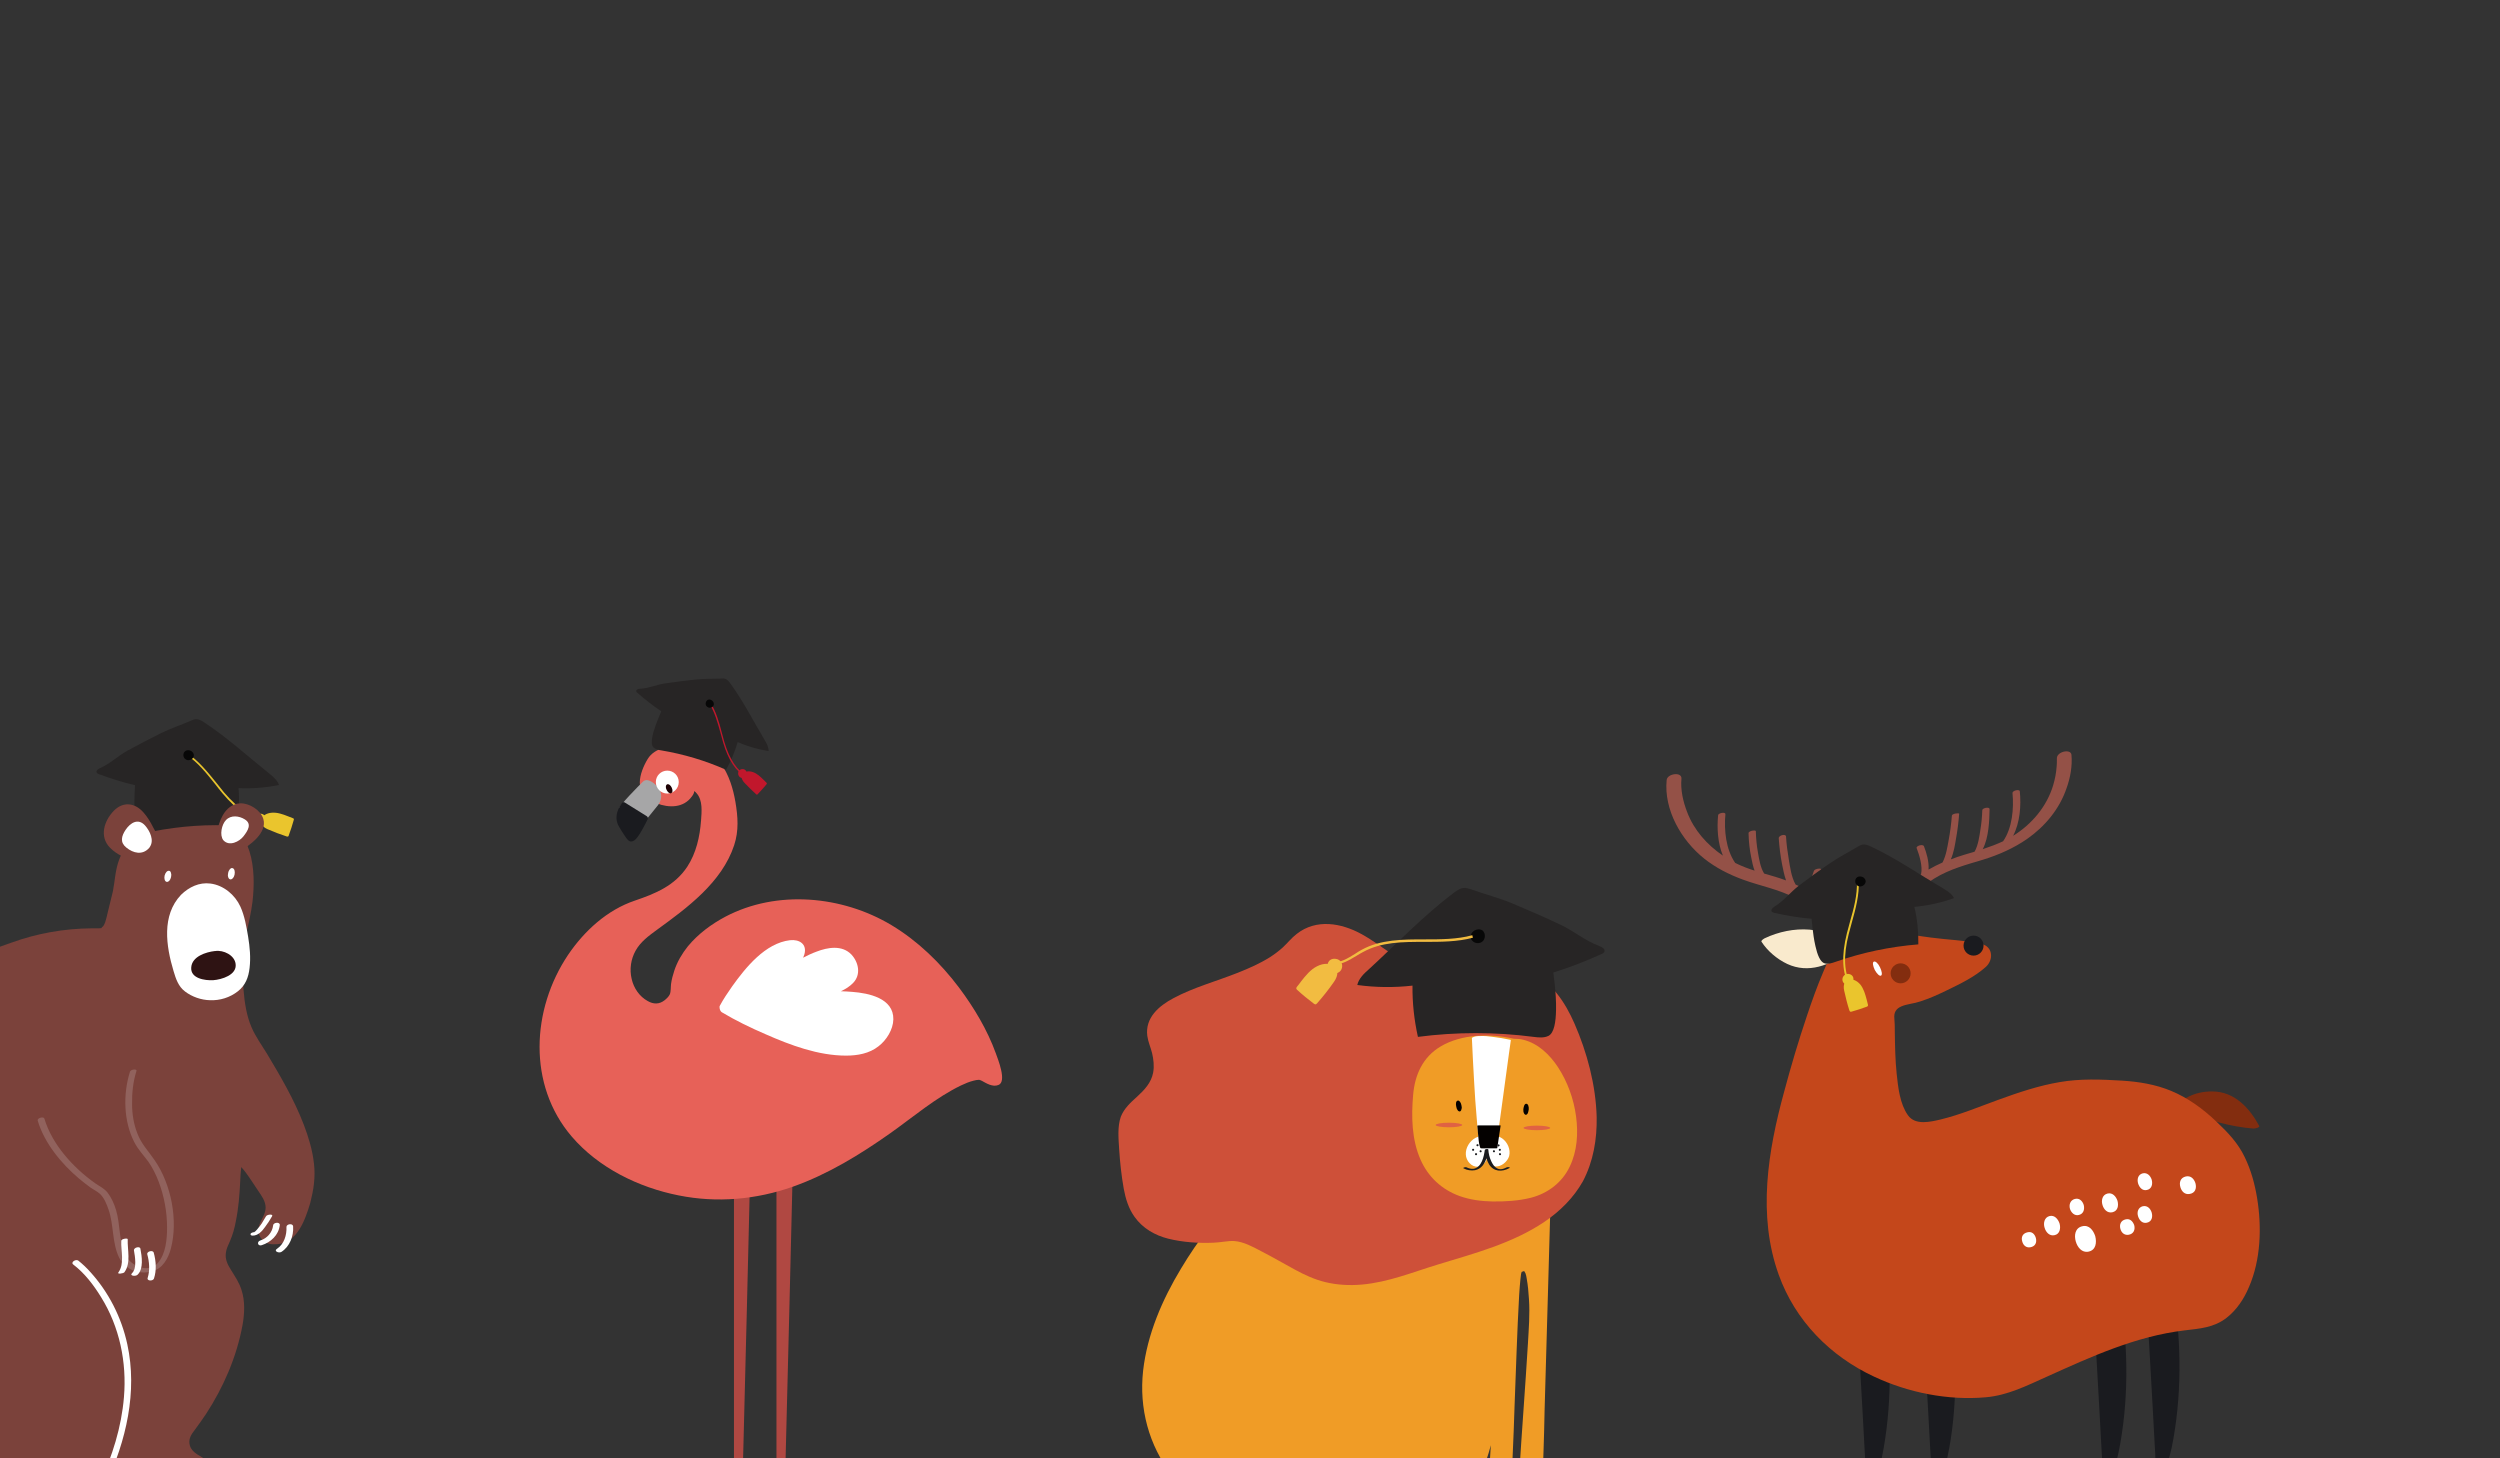 <?xml version="1.0" encoding="utf-8"?>
<!-- Generator: Adobe Illustrator 22.0.1, SVG Export Plug-In . SVG Version: 6.00 Build 0)  -->
<svg version="1.1" id="Layer_1" xmlns="http://www.w3.org/2000/svg" xmlns:xlink="http://www.w3.org/1999/xlink" x="0px"
	y="0px" viewBox="0 0 1200 700" enable-background="new 0 0 1200 700" xml:space="preserve">
	<rect x="0" y="0" width="1200" height="700" fill="#333333" stroke="none"/>
	<g>
		<defs>
			<rect id="SVGID_27_" width="1200" height="700" />
		</defs>
		<clipPath id="SVGID_1_">
			<use xlink:href="#SVGID_27_" overflow="visible" />
		</clipPath>
		<g clip-path="url(#SVGID_1_)">
			<g>
				<g>
					<path fill="#B04842" d="M360.6,535.6c0-0.5-0.5-0.6-1-0.6c-2,0-4,0-6,0h-0.1l0,0l0,0h-0.1c-0.1,0-0.3,0-0.4,0.1
					c-0.4,0.1-0.7,0.4-0.7,0.7c0,8.2,0,16.5,0,24.7c0,19.8,0,39.5,0,59.3c0,23.8,0,47.6,0,71.4c0,20.6,0,41.1,0,61.7
					c0,6.8,0,13.6,0,20.5c0,2.8-0.5,6.1-0.1,9c0,0.2,0,0.3,0.1,0.5c0,0.1,0,0.1,0,0.2c0,0.1,0,0.3,0,0.4c0,1,2.2,0.7,2.3-0.1
					c0.2-8.2,0.4-16.5,0.6-24.7c0.5-19.8,1-39.5,1.5-59.3c0.6-23.8,1.2-47.6,1.8-71.4c0.5-20.6,1-41.1,1.5-61.7
					c0.2-6.8,0.3-13.6,0.5-20.5c0.1-3.1,0.7-6.5,0.2-9.6C360.6,535.9,360.6,535.8,360.6,535.6z" />
				</g>
			</g>
			<g>
				<g>
					<path fill="#B04842" d="M381,535.6c0-0.5-0.5-0.6-1-0.6c-2,0-4,0-6,0h-0.1l0,0l0,0h-0.1c-0.1,0-0.3,0-0.4,0.1
					c-0.4,0.1-0.7,0.4-0.7,0.7c0,8.2,0,16.5,0,24.7c0,19.8,0,39.5,0,59.3c0,23.8,0,47.6,0,71.4c0,20.6,0,41.1,0,61.7
					c0,6.8,0,13.6,0,20.5c0,2.8-0.5,6.1-0.1,9c0,0.2,0,0.3,0.1,0.5c0,0.1,0,0.1,0,0.2c0,0.1,0,0.3,0,0.4c0,1,2.2,0.7,2.3-0.1
					c0.2-8.2,0.4-16.5,0.6-24.7c0.5-19.8,1-39.5,1.5-59.3c0.6-23.8,1.2-47.6,1.8-71.4c0.5-20.6,1-41.1,1.5-61.7
					c0.2-6.8,0.3-13.6,0.5-20.5c0.1-3.1,0.7-6.5,0.2-9.6C381,535.9,381,535.8,381,535.6z" />
				</g>
			</g>
			<g>
				<path fill="#E76158" d="M478,505.6c-4.1-11.3-10.5-22-17.7-31.6c-8.9-11.8-19.8-22.4-32.5-30c-23.6-14.1-54.9-17-79.6-4
				c-6.8,3.6-13.1,8.3-18,14.2c-2.8,3.5-5.1,7.4-6.5,11.6c-0.7,2.1-1.3,4.3-1.6,6.5c-0.2,1.6,0,3.5-0.6,5c-0.5,1.1-1.7,2.2-2.6,2.9
				c-2.5,1.9-5.2,1.9-8,0.3c-4-2.2-6.7-6.2-7.7-10.6c-1.1-4.6-0.4-9.5,1.9-13.6c2.4-4.3,6.3-7.1,10.1-9.9
				c14.6-10.6,31.3-22.8,37.2-40.7c2.3-7,1.8-13.7,0.6-20.8c-1.1-6.4-3.1-13-6.9-18.3c-4.2-6.1-10.3-8.7-17.5-8.7h-0.1
				c-6-0.3-14.2,0.8-17.6,6.4c-2,3.3-3.8,7.6-3.8,11.4c0,4.2,2.7,7.1,6.2,9c5.2,2.7,12.5,3.7,17.2-0.6c0.9-0.8,2.9-3.1,2.7-4.4
				c0.5,0.3,0.9,0.7,1.2,1.1c3,3.4,2.4,8.9,2.1,13.1c-0.6,7.8-2.3,15.5-6.6,22.1c-6,9.1-15.2,12.9-25.2,16.3
				c-13.3,4.5-24.2,14.5-32,26c-17.6,26.2-19.5,62.4,1.7,87.2c12.9,15.1,32.2,24.5,51.4,28.3c18.4,3.7,37.2,2,54.8-4.2
				c16.9-6,32.2-15.4,46.8-25.7c11-7.8,21.7-17,33.9-22.9c1.9-0.9,4-1.8,6.1-2.3c0.8-0.2,1.7-0.4,2.6-0.4l0,0
				c0.4,0.1,0.9,0.3,1.3,0.5c2.2,1.2,5.2,3.1,7.9,2C483.5,519.3,478.9,508.2,478,505.6z M475.2,520.5
				C475.3,520.5,475.3,520.5,475.2,520.5C475.3,520.6,475.2,520.6,475.2,520.5C475.2,520.6,475.2,520.5,475.2,520.5z M477.3,520.8
				L477.3,520.8L477.3,520.8z" />
			</g>
			<g>
				<g>
					<path fill="#A6A6A7" d="M314.7,376.7c0,0-3.8-3.8-6.1-1.5c-2.3,2.3-11.5,11.5-11.5,13.1c0,1.2,7.6,4.3,10.8,5.6
					c0.9,0.3,1.9,0.1,2.5-0.7l5.5-6.8C318.2,383.5,317.8,379.1,314.7,376.7C314.8,376.8,314.7,376.8,314.7,376.7z" />
				</g>
			</g>
			<g>
				<path fill="#1A1B1F" d="M310.5,391.8l-10.6-6.6c-0.4-0.3-1-0.2-1.3,0.2c-1.1,1.4-4.6,6.5-1.3,11.7l0.6,1c2.4,3.8,3.4,5.5,4.7,5.8
				c0.1,0,0.2,0,0.4,0c0.5,0,1-0.2,1.6-0.6c1.9-1.3,5.1-7.6,6.4-10.3C311.1,392.7,310.9,392.1,310.5,391.8z" />
			</g>
			<g>
				<g>
					<path fill="#FFFFFF" d="M325.8,375.4c0,3.1-2.5,5.5-5.5,5.5c-3.1,0-5.5-2.5-5.5-5.5c0-3.1,2.5-5.5,5.5-5.5
					S325.8,372.3,325.8,375.4z" />
				</g>
			</g>
			<g>
				<path fill="#1D0104"
					d="M322.4,378c-0.2-0.5-0.6-0.9-0.9-1.2c-0.6-0.5-1.1-0.4-1.3-0.3c-0.2,0.1-0.6,0.4-0.6,1.2
				c0,0.4,0.1,1,0.4,1.5c0.2,0.5,0.6,0.9,0.9,1.2c0.4,0.3,0.7,0.4,0.9,0.4c0.2,0,0.3,0,0.4-0.1C322.9,380.4,323,379.2,322.4,378z" />
			</g>
			<g>
				<path fill="#FFFFFF" d="M409.1,476.1c-1.8-0.2-3.6-0.2-5.5-0.3c2.2-1,4.3-2.3,6-4.1c3.7-3.9,2.6-9.7-0.9-13.5
				c-4.5-4.7-11.4-3.5-16.8-1.4c-2.2,0.8-4.3,1.8-6.4,2.9c0.2-0.5,0.4-1.1,0.6-1.6c1.4-5-2.5-7.3-6.9-6.8
				c-11.9,1.4-21.3,13.1-27.8,22.2c-2.1,3-4.2,6.1-5.9,9.3c-0.1,0.2-0.2,0.5-0.1,0.9l0,0l0,0c0,0.8,0.5,1.9,1.1,2.2
				c6.7,4,13.7,7.4,20.9,10.5c12,5.3,25.4,10.3,38.7,10.3c5.5,0,11.2-1,15.6-4.5c3.8-2.9,7-8,7.1-12.9
				C429,479.1,416.9,476.7,409.1,476.1z" />
			</g>
		</g>
		<g clip-path="url(#SVGID_1_)">
			<g>
				<g>
					<path fill="#7B423B" d="M150.7,558.5c-0.7-6.4-2.6-12.7-4.9-18.7c-4.6-12-11.1-23.1-17.7-34.1c-2.5-4.1-5.5-8.2-7.4-12.7
					c-2.4-5.6-3.3-11.8-3.8-17.8c-0.4-5.7-0.4-11.3,0-17c0.2-3.1,0.3-6.3,1.1-9.3c1.3-5.3,2.5-10.6,3.2-16.1
					c1.8-15.4,0.1-35.7-17.6-40.7c-9.6-2.7-22-1.8-31,2.6c-7.4,3.6-12.6,10.3-15.4,17.9c-1.9,5.1-2,10-3,15.2
					c-0.8,3.4-1.7,6.8-2.5,10.2c-0.3,1.2-0.5,2.4-0.9,3.6c-0.2,0.7-0.4,1.5-0.8,2.2c-0.1,0.2-0.3,0.5-0.4,0.7
					c-0.6,0.5-0.9,0.8-0.9,1c-0.5,0-1,0.1-1.2,0.1c-1.2,0-2.3,0-3.5,0c-13.2,0.1-26.2,2.4-38.6,6.9c-7.9,2.8-16,5.6-23.3,9.8
					c-9.7,5.6-18.7,12.3-27.4,19.2c-5.6,4.4-10.9,8.6-15.5,14c-8.6,10.3-16.4,21.3-22.8,33.1c-9.7,18-16.1,38.1-15.2,58.7
					c1.4,33.1,21.4,61.2,45.7,82.3c10.2,8.9,21.2,16.7,32.7,23.8c6.7,4.1,13.8,7.7,20.4,12c0.5,0.3,1.1,0.7,1.4,1.1
					c2,2.4,1.7,6.5,1.4,9.4c-0.3,2.7-1.7,7.2-0.4,9.8c1,2,4.3,3,6.2,3.7c4,1.4,8.1,2.4,12.2,3.2c9.5,1.9,19.4,2.9,29.2,2.5
					c3.8-0.2,7.8-0.4,11.4-1.7c2.8-1,6-3.5,4.9-6.9c-1.3-4.1-7.1-6.3-10.6-7.8c-1.7-0.7-4.7-1.2-5.7-2.8c-0.8-1.2-0.8-3-0.4-4.4
					c0.3-1,0.8-1.8,1.5-2.5c0.4-0.4,0.8-0.7,1.2-1c0.4-0.2,0.8-0.3,0.9-0.4c1.9,0.2,4.1,1.1,5.9,1.5c3,0.7,6,1.4,9.1,2
					c5.7,1.2,11.4,2.2,17.2,2.8c4.5,0.4,21.5,2.6,19.3-6.1c-0.7-3-3.4-5.3-5.7-7c-2.7-2-6.6-3.2-7.8-6.7c-1-3.2,0.5-5.5,2.4-7.9
					c1.8-2.4,3.6-5,5.3-7.5c8.4-12.9,14.7-27.4,17.5-42.6c1-5.6,1.3-11.5-0.5-17c-1.1-3.5-3.1-6.4-5-9.5c-1.6-2.5-2.9-5.1-2.5-8.1
					c0.2-2.1,1.2-3.9,2-5.8c1.3-3,2.2-6.2,2.8-9.5c1.3-6.3,1.8-12.8,2.1-19.2c0.1-2.3,0.2-4.5,0.5-6.8c0.8,0.9,1.6,1.8,2.3,2.8
					c2,2.7,3.8,5.6,5.7,8.4c1.7,2.5,3.6,5,3.7,8.1c0,2.2-0.9,4.1-1.9,5.9c-1.8,3.4-2.5,6.6,0.3,9.7c1.9,2.1,4.5,2.3,7.2,2.1
					c9.7-0.7,13.4-11.8,15.8-19.7C150.5,571.2,151.5,565.1,150.7,558.5z" />
				</g>
				<g>
					<path fill="#272525" d="M64.7,390.2c0.3,4.2,1.2,8,3.2,8.9c1.6,0.7,3.5,0.4,5.3,0c13.3-2.6,27-3.6,40.6-2.7
					c0.9-6,1.2-12.1,0.7-18.1c6.5,0.3,13-0.2,19.4-1.5c-0.7-2.2-2.6-3.8-4.4-5.3c-10.3-8.2-20.4-17.5-31.4-24.7
					c-1.2-0.8-2.6-1.7-4.1-1.6c-0.8,0-1.6,0.4-2.3,0.7c-4.8,2.1-9.7,3.7-14.4,6c-5.4,2.7-10.8,5.5-16.1,8.4
					c-4.6,2.5-8.3,6.3-13.2,8.4c-0.9,0.4-2,1.2-1.6,2.1c0.2,0.4,0.7,0.7,1.1,0.8c5.6,2.1,11.4,3.9,17.3,5.3
					C64.9,376.9,64.2,384,64.7,390.2z" />
					<g>
						<path fill="#EAC52D"
							d="M128.3,393.7l-0.1,0.9c-7.2-0.7-14.2-5.2-21.4-13.8c-1.2-1.5-2.5-3-3.6-4.5
						c-4.1-5.1-8.3-10.5-13.9-14.1l0.5-0.7c5.6,3.7,9.9,9.1,14.1,14.3c1.2,1.5,2.4,3,3.6,4.5C114.6,388.6,121.4,393,128.3,393.7z" />
					</g>
					<path fill="#EAC52D"
						d="M128.4,398c3,1.3,6.1,2.5,9.2,3.5c0.2,0.1,0.5,0.1,0.7,0s0.3-0.3,0.3-0.5c0.9-2.4,1.7-4.9,2.4-7.4
					c0.1-0.2,0.1-0.4,0-0.6s-0.3-0.2-0.5-0.3c-0.8-0.3-1.5-0.6-2.3-0.9c-2.5-1-5.1-1.9-7.7-1.7C125.1,390.5,122.8,395.5,128.4,398z" />
					<path fill="#EAC52D"
						d="M122.5,393.5c0.2,1.7,2,3.2,3.9,2.1c3.1-1.7,0.3-6.6-2.8-4.5C122.7,391.8,122.4,392.7,122.5,393.5z" />
					<path fill="#070707"
						d="M89,364.4c2,1.5,5.1-0.7,3.7-3c-0.7-1.3-2.9-1.8-4-0.7C87.7,361.7,87.8,363.6,89,364.4z" />
				</g>
			</g>
			<g>
				<g>
					<path fill="#7B423B" d="M73.5,397.1c-1.3-2.6-2.8-5.1-4.7-7.2c-4.1-4.6-9.7-5.3-14.2-0.7c-4.7,4.9-7,12.4-1.8,17.7
					c3.2,3.3,7.9,5.4,12.4,6.4c0.5,0.1,1.1-0.1,1.4-0.4c0.2-0.1,0.3-0.2,0.4-0.3c1.7-2,3.4-4.1,5.1-6.1c1-1.2,3.5-3.2,3.4-4.8
					C75.5,400.3,74.1,398.3,73.5,397.1z" />
				</g>
			</g>
			<g>
				<g>
					<path fill="#7B423B"
						d="M126.4,393.1c-1.3-4.3-6.7-7.6-11-7.5c-3.8,0.1-6.7,2.6-8.5,5.8c-1.4,2.5-2.3,5.4-2.8,8.3
					c-0.1,0.1-0.1,0.3,0,0.4c0,0,0,0.1,0.1,0.1c2.7,2.9,5.3,5.8,8,8.7c0.6,0.6,1.8,0.2,2.4-0.1C119.7,406,128.4,399.8,126.4,393.1z" />
				</g>
			</g>
			<g>
				<g>
					<path fill="#FFFFFF" d="M69.6,396.2c-3.3-3.6-7-1.3-9.3,2.1c-2,3-2.8,6,0.3,8.5c3.4,2.8,7.8,3.8,11,0.2c0.1-0.1,0.2-0.2,0.2-0.3
					C74.2,403.5,72,398.9,69.6,396.2z" />
				</g>
			</g>
			<g>
				<g>
					<path fill="#FFFFFF" d="M117.5,393.3c-2.7-1.7-6.6-2.2-9,0.3c-2.1,2.1-3.2,7.3-1.3,9.7c0,0,0,0,0.1,0.1l0,0c2.8,3,7.6,0.6,9.6-2
					C118.9,398.8,121.1,395.5,117.5,393.3z" />
				</g>
			</g>
			<g>
				<g>
					<path fill="#FFFFFF" d="M119.1,449.6c-0.8-4.8-1.7-10-3.7-14.4c-2.6-5.7-8.1-10.3-14.4-11.1c-5.4-0.7-10.3,1.7-14.1,5.4
					c-9.4,9.9-7.2,24.6-3.6,36.6c1.1,3.7,2.3,7.4,5.5,9.8c3.4,2.6,7.8,4.1,12,4.2c4.8,0.2,9.6-1.3,13.4-4.3
					c3.6-2.8,5.1-6.7,5.6-11.2C120.4,459.6,119.9,454.5,119.1,449.6z" />
				</g>
			</g>
			<g>
				<g>
					<path fill="#2E1313" d="M113.1,462.7c-0.5-4.2-5.8-6.8-9.8-6.2c-0.1,0-0.1,0-0.2,0c-4.3,0.5-10.9,2.6-11.3,7.8
					c-0.5,5.4,6.6,6.4,10.5,6.2C106.4,470.2,113.8,468,113.1,462.7z" />
				</g>
			</g>
			<g>
				<g>
					<g>
						<g>
							<path fill="#91625D" d="M18.1,537.9c3.2,10.8,11.4,20.7,19.8,27.8c1.8,1.5,3.6,2.9,5.5,4.3c1.4,1,3.2,1.8,4.5,3
							c2.1,1.9,3.3,5,4.2,7.6c2.6,7.4,1.6,15.9,5.1,23.1c2.9,5.8,9.5,8.2,15.7,6.6c5.1-1.3,7.8-6.1,9.1-10.9
							c3.6-13.6,0.2-30.9-7.7-42.4c-2.9-4.3-6.4-7.8-8.3-12.8c-1.8-4.5-2.6-9.4-2.6-14.3c-0.1-5.2,0.5-10.8,2.1-15.8
							c0.4-1.2-2.8-0.8-3.1,0.3c-3.4,10.7-3.1,23.9,2.1,33.9c1.8,3.5,4.4,6.2,6.7,9.3c2.1,3,3.7,6.3,5,9.7c2.6,6.9,4,14.5,4,21.9
							c0,5.6-0.6,12.7-4.5,17.1c-4.6,5.2-13.1,1.3-15.6-4.1c-3.1-6.7-2.3-14.4-4.4-21.4c-0.9-3-2.2-5.9-4.1-8.4c-1.6-2-3.9-3-6-4.5
							c-10.3-7.3-20.6-18.5-24.3-31C20.9,535.8,17.8,536.6,18.1,537.9L18.1,537.9z" />
						</g>
					</g>
				</g>
			</g>
			<g>
				<g>
					<g>
						<g>
							<path fill="#FFFFFF" d="M35.2,607c5.4,4.1,9.8,9.9,13.3,15.6c8.9,14.3,12.4,31.3,11,48c-1.2,14.5-5.6,28.4-11.7,41.5
							c-0.8,1.7,2.4,1.8,3,0.4c9.7-20.9,15.3-44.4,10.3-67.3c-2.8-12.9-9-25.1-17.9-34.8c-1.7-1.9-3.6-3.7-5.6-5.3
							C36.4,604.2,33.7,605.9,35.2,607L35.2,607z" />
						</g>
					</g>
				</g>
			</g>
			<g>
				<g>
					<g>
						<path fill="#FFFFFF" d="M61.3,594.8c0-0.6-3.1-0.2-3.1,0.8c-0.2,4.8,1.7,11-1.4,15.2c-0.7,0.9,2.4,0.5,2.9-0.1
						C63,606.2,61.1,600,61.3,594.8z" />
					</g>
				</g>
				<g>
					<g>
						<path fill="#FFFFFF" d="M64.3,600.2c0.5,2.9,1.5,8.6-0.9,10.9c-1.4,1.3,1.6,1.7,2.6,0.8c3-2.8,2.1-8.9,1.4-12.5
						C67.2,598,64.1,598.8,64.3,600.2z" />
					</g>
				</g>
				<g>
					<g>
						<path fill="#FFFFFF" d="M73.8,601.3c-0.4-1.5-3.5-0.6-3.1,0.8c1,3.6,1.3,7.7,0.2,11.2c-0.6,1.7,2.6,1.7,3,0.4
						C75.2,609.8,74.9,605.3,73.8,601.3z" />
					</g>
				</g>
			</g>
			<g>
				<g>
					<g>
						<path fill="#FFFFFF" d="M127.2,589c1.2-1.6,2.4-3.4,3.4-5.2c0.7-1.2-2.4-0.9-2.9,0c-0.7,1.2-1.4,2.3-2.1,3.5
						c-0.6,0.9-1.3,1.8-2,2.6c-0.3,0.4-0.7,0.8-1.1,1.2c-0.5,0.4-0.8,0.3-0.1,0.3c-0.6,0-1.8,0.2-2.1,0.8c-0.2,0.6,0.2,0.8,0.8,0.9
						C123.8,593.2,125.8,591,127.2,589z" />
					</g>
				</g>
				<g>
					<g>
						<path fill="#FFFFFF" d="M131.1,588.2c-0.4,3.4-2.9,6.2-6.1,7.2c-1.9,0.6-1.3,2.9,0.6,2.3c4.4-1.4,8.2-4.9,8.7-9.7
						C134.4,586.4,131.2,586.7,131.1,588.2z" />
					</g>
				</g>
				<g>
					<g>
						<path fill="#FFFFFF" d="M140.7,588.7c-0.1-1.7-3.2-1.2-3.2,0.2c0.2,3.9-1.1,8.2-4.5,10.5c-1.8,1.1,0.8,2.3,2.1,1.5
						C139.1,598.3,141,593.3,140.7,588.7z" />
					</g>
				</g>
			</g>
			<g>
				<g>
					<g>
						<path fill="#FFFFFF" d="M81.2,418c-0.9-0.2-1.8,0.8-2.2,2.3c-0.3,1.5,0.1,2.8,1,3c0.1,0,0.2,0,0.2,0c0.8,0,1.6-0.9,1.9-2.3
						c0.1-0.6,0.2-1.3,0-1.8C82,418.3,81.5,418,81.2,418z" />
					</g>
				</g>
				<g>
					<g>
						<path fill="#FFFFFF" d="M111.6,416.7c-0.3-0.1-0.8-0.1-1.4,0.7c-0.3,0.4-0.6,1-0.7,1.7c-0.1,0.6-0.2,1.3,0,1.8
						c0.2,0.9,0.7,1.1,1,1.2c0.1,0,0.2,0,0.2,0c0.8,0,1.6-0.9,1.9-2.3C112.9,418.2,112.5,416.9,111.6,416.7z" />
					</g>
				</g>
			</g>
		</g>
		<g clip-path="url(#SVGID_1_)">
			<g>
				<g>
					<g>
						<path fill="#832D0F" d="M1084.4,540.4c-4.7-8.7-11.9-16.4-22.3-16.5c-4.3-0.1-9,0.9-12.7,3.1c-0.7,0.3-1.2,0.7-1.1,1.1
						c2.5,6.7,11.4,9.3,17.6,10.9c5.1,1.3,10.4,2.3,15.7,2.7C1082,541.8,1084.9,541.3,1084.4,540.4z" />
					</g>
				</g>
			</g>
			<g>
				<g>
					<g>
						<path fill="#1A1B1F"
							d="M890.7,615.7c-0.5,2.7,0,5.6,0.2,8.4c0.2,2.7,0.4,5.4,0.5,8.1c1,15.6,1.8,31.2,2.7,46.8
						c0.4,6.8,0.7,13.5,1.1,20.3c0.1,2.1,0.3,4.3,0.3,6.4c0,1.7-0.4,2.9-1.3,4.3c-0.3,0.5-0.7,1-0.8,1.6c-0.1,1.4,1.4,2.2,2.7,2.3
						c2.6,0.3,3.9-3.5,4.6-5.4c2.2-5.7,3.3-11.9,4.2-18c3.7-24.6,2.4-50.1-2.2-74.5C901.4,609.4,891.9,608.5,890.7,615.7z" />
					</g>
				</g>
				<g>
					<g>
						<path fill="#1A1B1F"
							d="M922.2,615.6c-0.5,2.7,0,5.6,0.2,8.4c0.2,2.7,0.4,5.4,0.5,8.1c1,15.6,1.8,31.2,2.7,46.8
						c0.4,6.8,0.7,13.5,1.1,20.3c0.1,2.1,0.3,4.3,0.3,6.4c0,1.6-0.4,2.9-1.3,4.3c-0.3,0.5-0.8,1-0.8,1.6c-0.1,1.4,1.4,2.2,2.6,2.4
						c2.7,0.4,3.9-3.4,4.6-5.3c2.2-5.7,3.3-11.9,4.3-18c3.7-24.6,2.4-50.1-2.2-74.5C932.8,609.6,923.4,608.4,922.2,615.6z" />
					</g>
				</g>
				<g>
					<g>
						<path fill="#1A1B1F"
							d="M1004.3,613.3c-0.5,2.7,0,5.6,0.2,8.4c0.2,2.7,0.4,5.4,0.5,8.1c1,15.6,1.8,31.2,2.7,46.8
						c0.4,6.8,0.7,13.5,1.1,20.3c0.1,2.1,0.3,4.3,0.3,6.4c0,1.7-0.4,2.9-1.3,4.3c-0.3,0.5-0.7,1-0.8,1.6c-0.1,1.4,1.4,2.2,2.7,2.3
						c2.6,0.3,3.9-3.5,4.6-5.4c2.2-5.7,3.3-11.9,4.2-18c3.7-24.6,2.4-50.1-2.2-74.5C1015,607,1005.5,606.1,1004.3,613.3z" />
					</g>
				</g>
				<g>
					<g>
						<path fill="#1A1B1F"
							d="M1041.9,611.3c-1.5-6.4-10.9-7.9-12.1-0.6c-0.5,2.7,0,5.6,0.2,8.4c0.2,2.7,0.4,5.4,0.5,8.1
						c1,15.6,1.8,31.2,2.7,46.8c0.4,6.8,0.7,13.5,1.1,20.3c0.1,2.1,0.3,4.3,0.3,6.4c0,1.7-0.4,2.9-1.3,4.3c-0.3,0.5-0.8,1-0.8,1.6
						c-0.1,1.4,1.5,2.2,2.7,2.4c2.6,0.4,3.8-3.2,4.5-5c2.3-5.8,3.4-12.1,4.3-18.2C1047.7,661.2,1046.4,635.8,1041.9,611.3z" />
					</g>
				</g>
			</g>
			<g>
				<g>
					<path fill="#945147" d="M994.3,362.3c-0.3-3.1-7.3-1.5-7,1.9c0,0.2,0-0.4,0,0.6s0,2-0.1,3c-0.2,3.1-0.8,6.2-1.7,9.2
					c-3.1,10.2-10.2,18.6-19.2,24.2c3.3-6.4,3.9-14.5,3.2-21.4c-0.1-1.1-3.6-0.4-3.5,0.9c0.7,7.4-0.1,16.7-4.5,23.1
					c-3.2,1.5-6.5,2.7-9.8,3.8c3-5.6,3.2-14.2,3.3-19.2c0-1.3-3.5-0.6-3.5,0.5c-0.1,3.1-0.4,6.3-0.9,9.3c-0.4,2.6-1,7.5-2.8,10.6
					c-1.7,0.5-3.3,1-5,1.5c-2.1,0.6-4.3,1.4-6.4,2.2c1.4-3.2,2-7,2.5-10c0.7-3.9,1.2-7.9,1.5-11.9c0-0.5-3.4-0.1-3.5,0.9
					c-0.3,3.9-0.8,7.7-1.5,11.5c-0.6,3.2-1.2,7.6-3,11c-2.3,1-4.6,2.2-6.7,3.4c0.3-3.8-1-8.1-2.2-11.2c-0.5-1.2-3.9-0.2-3.5,0.9
					c1.2,3.2,3,8.6,2.1,12.6c-0.2,0.1-0.4,0.3-0.6,0.4c-8.6,6-15.6,14.4-19,24.5c-1.7,5.1-2.8,10.8-2.3,16.2c0.3,3.1,7.3,1.5,7-1.9
					c0-0.2,0,0.4,0-0.6s0-2,0.1-3c0.2-3.1,0.8-6.2,1.7-9.2c3.2-10.4,10.4-18.8,19.6-24.5c7.2-4.4,15.1-6.5,23.1-8.9
					c7.5-2.3,14.8-5.5,21.3-10c8.6-6,15.6-14.4,19-24.5C993.7,373.4,994.8,367.8,994.3,362.3z" />
				</g>
			</g>
			<g>
				<g>
					<path fill="#945147"
						d="M876.1,432.9c-1.3-1-2.6-1.9-3.9-2.8c-1-4,0.7-9.3,2-12.6c0.4-1-3.1-0.6-3.5,0.5c-1,2.7-2.2,6.4-2.3,9.8
					c-2.1-1.2-4.3-2.3-6.5-3.2c-2.1-3.6-2.7-8.7-3.3-12.2c-0.6-3.6-1.1-7.2-1.3-10.9c-0.1-1.4-3.6-0.6-3.5,0.9
					c0.3,4.2,0.8,8.4,1.6,12.5c0.5,2.4,1,5.1,1.9,7.7c-3.5-1.3-7-2.3-10.5-3.3c-1.9-3-2.5-7.4-3-10.2c-0.6-3.3-0.9-6.7-1-10.1
					c0-0.8-3.5-0.2-3.5,0.9c0.1,3.9,0.5,7.9,1.3,11.7c0.4,1.9,0.8,4.2,1.6,6.3c-3.2-1-6.3-2.2-9.3-3.7c-4.5-6.5-5.4-15.8-4.7-23.4
					c0.1-1.2-3.4-0.6-3.5,0.5c-0.6,6.2-0.2,13.4,2.3,19.4c-7.6-5.2-13.9-12.2-17.2-21c-1.9-4.9-3.2-10.6-2.7-15.9
					c0.3-3.5-6.8-2.5-7.1,0.6c-1.4,14.4,7.1,29,18,37.7c5.5,4.4,12,7.7,18.6,10.1c8.4,3.1,17.2,4.6,25.2,8.9
					c10,5.3,18.4,13.5,22.4,24.2c1.9,4.9,3.2,10.6,2.7,15.9c-0.3,3.5,6.8,2.5,7.1-0.6C895.4,456.1,887,441.6,876.1,432.9z" />
				</g>
			</g>
			<g>
				<g>
					<g>
						<path fill="#C4471B" d="M1083.4,575c-1.1-6.7-2.9-13.3-5.9-19.5c-3.2-6.8-8.2-12-13.6-17.1c-6.4-6.1-13.6-11.4-21.8-14.8
						c-7.5-3.1-15.5-4.4-23.6-4.9c-9.9-0.6-20-1-29.8,0.7c-10.1,1.7-19.9,5-29.5,8.5c-9.1,3.3-18.1,7.1-27.5,9.4
						c-5.1,1.2-12.4,3-15.9-2c-3.9-5.5-4.7-13.4-5.4-19.9c-0.7-6.8-0.8-13.6-0.9-20.4c0-2,0-4-0.2-6c-0.3-2.8,0.6-4.8,3.5-6
						c2.7-1.1,6-1.3,8.9-2.3c4.4-1.4,8.6-3.3,12.7-5.3c6.4-3.1,13.3-6.4,18.7-11.2c3.9-3.4,3.6-9.8-2-11.1c-7.9-1.8-16.5-2-24.5-3.1
						c-11-1.4-22.5-4.2-33.5-1.6c-3.7,0.9-7.8,2.3-10.6,5.1c-3.4,3.6-5.5,8.7-7.4,13.2c-2.9,6.8-5.4,13.8-7.7,20.7
						c-4.1,12.1-7.7,24.3-11,36.6c-7.8,28.5-12.9,59.3-2.6,87.9c7.9,22,24.7,39.1,45.8,48.9c16.4,7.7,35.5,11.5,53.5,9.9
						c10.6-0.9,19.8-5.6,29.4-9.9c21.3-9.6,42.6-19.4,66-22.2c7.5-0.9,14.1-1.3,20.2-6c4.9-3.8,8.4-9.1,10.8-14.8
						C1085.2,604.7,1085.7,589,1083.4,575z" />
					</g>
				</g>
			</g>
			<g>
				<g>
					<path fill="#F9EACD" d="M887.8,455.5c-10.3-11.7-27.6-11.3-40.6-5.2c-0.3,0.1-2,1.1-1.7,1.7c2.9,4.5,7.5,8.4,12.4,10.7
					c10.1,4.7,20.5,0.7,28.8-5.8C887.4,456.4,888,455.8,887.8,455.5z" />
				</g>
			</g>
			<g>
				<g>
					<path fill="#1A1B1F" d="M947.3,449.1c-2.7,0-4.8,2.2-4.8,4.8c0,2.7,2.2,4.8,4.8,4.8c2.7,0,4.8-2.2,4.8-4.8
					C952.1,451.2,950,449.1,947.3,449.1z" />
				</g>
			</g>
			<g>
				<g>
					<g>
						<path fill="#FFFFFF" d="M902.4,464.3c0.9,1.9,1.2,3.6,0.5,4s-2-0.9-3-2.7c-0.9-1.9-1.2-3.6-0.5-4
						C900.2,461.2,901.5,462.4,902.4,464.3z" />
					</g>
				</g>
			</g>
			<g>
				<g>
					<g>
						<path fill="#FFFFFF" d="M999.5,588.6c-3.5,0.8-4,4.4-3.1,7.4c0.8,2.7,2.9,5.4,6,4.8c3.7-0.7,4.1-4.4,3.3-7.5
						C1004.8,590.6,1002.8,587.8,999.5,588.6z" />
					</g>
				</g>
				<g>
					<g>
						<path fill="#FFFFFF" d="M1011.6,572.9c-2.5,0.6-3.1,3.3-2.4,5.5c0.6,2.1,2.3,4,4.7,3.5c2.7-0.6,3.1-3.2,2.5-5.5
						C1015.7,574.3,1014,572.3,1011.6,572.9z" />
					</g>
				</g>
				<g>
					<g>
						<path fill="#FFFFFF" d="M1053.8,567.9c-0.7-2.1-2.2-3.7-4.6-3.2c-2.6,0.6-3.3,2.8-2.6,5.2c0.6,2,2.1,3.6,4.4,3.2
						C1053.7,572.7,1054.5,570.4,1053.8,567.9z" />
					</g>
				</g>
				<g>
					<g>
						<path fill="#FFFFFF" d="M1028.5,579c-2.2,0.6-2.9,2.8-2.2,4.9c0.6,1.9,2.1,3.5,4.2,3c2.4-0.5,2.9-2.8,2.3-4.9
						C1032.2,580.1,1030.7,578.5,1028.5,579z" />
					</g>
				</g>
				<g>
					<g>
						<path fill="#FFFFFF" d="M997.8,583.2c2.3-0.5,2.9-2.7,2.4-4.8c-0.6-1.9-2.1-3.5-4.3-2.9s-2.9,2.8-2.3,4.8
						C994.2,582.1,995.8,583.7,997.8,583.2z" />
					</g>
				</g>
				<g>
					<g>
						<path fill="#FFFFFF" d="M1020.3,585.3c-2.3,0.5-3.1,2.5-2.5,4.6c0.5,1.8,1.9,3.1,3.9,2.8c2.5-0.4,3.3-2.5,2.7-4.7
						C1023.7,586.2,1022.4,584.8,1020.3,585.3z" />
					</g>
				</g>
				<g>
					<g>
						<path fill="#FFFFFF" d="M1028.5,563.2c-2.3,0.6-2.8,2.9-2.2,4.9c0.6,1.9,2.1,3.6,4.2,3.1c2.4-0.5,2.9-2.9,2.3-5
						C1032.2,564.4,1030.7,562.7,1028.5,563.2z" />
					</g>
				</g>
				<g>
					<g>
						<path fill="#FFFFFF" d="M983.8,583.7c-2.5,0.6-3.1,3.4-2.4,5.6c0.6,2.1,2.3,4.1,4.7,3.6c2.7-0.5,3.1-3.4,2.5-5.6
						C987.9,585.2,986.2,583.1,983.8,583.7z" />
					</g>
				</g>
				<g>
					<g>
						<path fill="#FFFFFF" d="M973.2,591.5c-2.3,0.5-3.2,2.3-2.5,4.5c0.5,1.8,1.9,3,3.8,2.7c2.4-0.4,3.3-2.2,2.7-4.5
						C976.6,592.2,975.2,591,973.2,591.5z" />
					</g>
				</g>
			</g>
			<g>
				<g>
					<g>
						<path fill="#832D0F" d="M917.1,467.2c0,2.7-2.2,4.8-4.8,4.8c-2.7,0-4.8-2.2-4.8-4.8c0-2.7,2.2-4.8,4.8-4.8
						C914.9,462.4,917.1,464.5,917.1,467.2z" />
					</g>
				</g>
			</g>
		</g>
		<g clip-path="url(#SVGID_1_)">
			<g>
				<path fill="#F09C26" d="M743.4,574.3c-3.3-3.6-6.8-6.9-10.5-10c-14.4-12.2-31.7-21.5-50.3-25.1c-11.9-2.3-24.1-2.1-35.9,0.6
				c-6.8,1.5-13.5,3.8-19.8,6.8c-5.5,2.6-11.5,5.4-16.2,9.2c-1.7,1.4-3.3,3.1-4.9,4.6c-3.7,3.6-7.2,7.3-10.7,11.1
				c-10.5,11.6-20.2,24-28.2,37.4c-9,14.9-16.2,31.5-18.2,49c-2,18.1,2.7,35.8,13.8,50.2c7.1,9.3,16.3,16.8,26.1,23.1
				c5.9,3.8,12.2,7.1,18.5,10.1c2.5,1.2,4.9,2.2,7.6,3c25.4,7.7,53.5,8.6,79.3,2.5c1.4-0.3,3.2-0.3,3.8-1.8c0.3-0.9,0.4-1.9,0.2-2.8
				c-1-4.2-7.3-3.6-10.4-3.2c-2.5,0.3-1-2-0.2-3.1c1.5-2,3.2-3.7,5-5.4c3.2-3,6.9-5.1,9.8-8.5c6.8-7.9,10.7-18.2,13.4-28.3
				c-0.6,9.6-1.2,19.2-1.8,28.7c-0.2,2.5-0.4,5-0.5,7.5c0,1.9,1.3,3.6,3.2,3.8c2.5,0.2,5.4-1.7,6.3-4.1c0.6-1.8,0.8-3.8,1.1-5.6
				c2.2-16.3,2.5-33,3.1-49.4c0.7-17.6,1.2-35.3,2.2-53c0.2-2.5,0.3-5,0.6-7.5c0.1-0.8,0.2-1.7,0.3-2.5c0-0.2,0.2-0.7,0.3-1.1
				c0.2-0.1,0.4-0.1,0.6-0.2c0.2-0.1,0.4-0.1,0.6-0.2c0.1,0.3,0.5,0.8,0.6,1c0.3,0.8,0.5,1.7,0.6,2.5c0.6,3.3,0.9,6.6,1.1,10
				c0.5,7.1-0.1,14.3-0.5,21.4c-0.6,10.5-1.4,21-2.1,31.5c-0.7,10.4-1.5,20.7-2,31.1c-0.3,6.6-0.9,13.5-0.1,20.1
				c0.1,1.1,0.3,2.8,1.5,3.3c2.7,1.1,4.6-2.4,5.4-4.4c2.9-7.3,3.7-15.7,4.5-23.5c0.2-2.3,0.2-4.5,0.3-6.8c0.2-6.4,0.4-12.8,0.5-19.2
				c0.5-18.6,1.1-37.2,1.6-55.8c0.4-14.1,0.8-28.3,1.2-42.4C744.2,576.9,744.6,575.7,743.4,574.3z" />
			</g>
			<g>
				<path fill="#CE5039"
					d="M766.4,536.2c-0.4-15.3-4.6-31.1-10.7-45c-4.4-10-10.9-20.1-21.4-24.4c-7.9-3.3-16.8-2.8-25.1-1.6
				c-7.7,1.1-16.3,3.8-24.1,1.6c-11.7-3.4-21-12.6-31.5-18.4c-9.8-5.4-21.8-7.5-31.2-0.1c-2.5,1.9-4.4,4.4-6.7,6.5
				c-1.9,1.7-4,3.3-6.2,4.7c-4.8,3-10,5.3-15.3,7.4c-10.3,4.1-21.2,7-30.9,12.2c-7,3.7-13.7,9.4-12.6,18.1c0.4,2.9,1.6,5.5,2.3,8.3
				c0.7,3,1.1,6.3,0.5,9.4c-0.9,4.8-4.2,8.3-7.7,11.5c-3.1,2.8-6.2,5.6-7.8,9.6c-1.7,4.8-1.1,10.7-0.8,15.7
				c0.4,6.3,1.1,12.7,2.2,18.9c0.9,4.8,2.3,9.5,5.2,13.5c3.9,5.5,9.8,8.9,16.3,10.5c6.9,1.7,14.5,2.2,21.6,1.9
				c3.2-0.1,7.3-1,9.9-0.8c4.6,0.3,9.2,2.9,13.2,5c5.5,2.8,10.7,5.9,16.1,8.8c4.6,2.5,9.4,4.7,14.4,5.9c5.7,1.4,11.7,1.7,17.5,1.2
				c12.8-1.1,24.6-6,36.8-9.7c17.4-5.3,35.6-10.1,50.9-20.4c7.5-5.1,14-11.5,18.5-19.5C764.8,557.5,766.6,546.8,766.4,536.2z" />
			</g>
			<g>
				<path fill="#F09C26"
					d="M756.5,535.8c-1.1-8.3-4.1-16.6-8.7-23.6c-3.9-5.9-9.5-11.4-16.6-13.1c-1.5-0.4-3-0.5-4.6-0.5
				c-11.2-2.6-25-2.3-35.1,3.7c-8.6,5.1-12.4,13.7-13.2,23.3c-0.9,10.3-0.7,21.3,3.5,30.9c3.6,8.3,10.2,14.5,18.8,17.6
				c5,1.8,10.4,2.5,15.7,2.6c6.2,0.1,12.7-0.3,18.6-1.8c8.1-2.1,14.9-7.3,18.5-14.8C757.1,552.6,757.6,543.9,756.5,535.8z" />
			</g>
			<g>
				<path fill="#FFFFFF" d="M721,546.4c-2.1-1.5-4.7-1.2-6.6,0.2c-1.6-1.6-4-1.6-6.2-0.4c-2.8,1.5-4.8,4.8-4.6,8
				c0.1,2.9,2.7,6.1,5.8,5.8c2.4-0.3,3.7-2.1,4.5-4.2c0.7,2.1,1.8,3.9,3.7,4.1c3,0.3,6-2.3,6.8-5C725.2,551.8,723.6,548.2,721,546.4
				z" />
			</g>
			<g>
				<path fill="#040100"
					d="M701.5,530.6c-0.1-0.6-0.3-1.2-0.6-1.6c-0.5-0.7-0.9-0.8-1.2-0.7c-0.9,0.2-1,1.6-0.7,2.9
				c0.1,0.6,0.3,1.2,0.6,1.6c0.4,0.6,0.8,0.7,1,0.7c0.1,0,0.1,0,0.1,0c0.2,0,0.7-0.3,0.8-1.1C701.7,531.9,701.7,531.3,701.5,530.6z" />
			</g>
			<g>
				<path fill="#040100" d="M732.6,529.8c-0.2,0-0.7,0.1-1,0.9c-0.2,0.5-0.3,1.1-0.4,1.7c0,0.6,0,1.3,0.2,1.7c0.3,0.8,0.7,1,1,1l0,0
				c0.2,0,0.7-0.1,1-0.9c0.2-0.5,0.3-1.1,0.4-1.7C733.9,531.2,733.5,529.8,732.6,529.8z" />
			</g>
			<g>
				<path fill="#FFFFFF" d="M724.9,499.1c-2.8-0.6-5.6-1.1-8.4-1.4c-2-0.3-4-0.5-6.1-0.4c-1.2,0-2.7,0.1-3.8,0.8
				c-0.1,0-0.1,0.1-0.1,0.1l0,0l0,0c0.3,7.1,0.7,14.3,1.1,21.4c0.3,5.6,0.7,11.3,1.2,16.9c0.3,4.1,0.6,8.3,1.4,12.3
				c0.1,0.7,0.2,2.4,1.1,2.5c1.1,0.1,2.2,0,3.3,0c1,0,2.1,0,3.1,0c0.1,0,0.4,0,0.4-0.2c0.8-5.8,1.6-11.7,2.4-17.5
				c1.3-9.3,2.5-18.6,3.8-27.9c0.3-2.1,0.6-4.3,0.9-6.4C725.1,499.1,725,499.1,724.9,499.1z" />
			</g>
			<g>
				<path fill="#040100" d="M720,540.2c-3.4,0-6.9,0-10.3,0c-0.3,0-0.7,0.1-0.6,0.2c0.1,1.4,0.3,2.8,0.4,4.3c0.2,1.9,0.3,4.1,0.9,5.9
				c0.1,0.4,0.2,0.6,0.6,0.6c0.7,0.1,1.5,0,2.3,0c1.6,0,3.3,0,4.9,0c0.1,0,0.5,0,0.5-0.2c0.5-3.6,1.1-7.1,1.6-10.7
				C720.4,540.2,720.1,540.2,720,540.2z" />
			</g>
			<g>
				<path fill="#1A1B1F" d="M723.3,560.3c-1.6,0.8-3.3,1.4-4.9,0.4c-1.2-0.7-2-2-2.6-3.3c-0.8-1.7-1.3-3.7-1.4-5.6
				c0-0.5-1.6-0.3-1.7,0.2c-0.4,3.1-1.5,8.3-5.3,9c-1.2,0.2-2.5-0.2-3.5-0.7c-0.4-0.2-2,0.2-1.4,0.5c1.6,0.9,3.7,1.2,5.5,0.9
				c3-0.6,4.6-3,5.5-5.7c0.3,1,0.7,1.9,1.2,2.8c2.2,3.7,6.3,3.8,9.8,1.9C725.3,560.3,723.7,560.1,723.3,560.3z" />
			</g>
			<g>
				<g>
					<path fill="#1A1B1F" d="M710.7,552.1c-0.3,0-0.5,0.2-0.5,0.5s0.2,0.5,0.5,0.5s0.5-0.2,0.5-0.5
					C711.2,552.4,711,552.1,710.7,552.1z" />
				</g>
				<g>
					<path fill="#1A1B1F" d="M719.8,549.8c0-0.3-0.2-0.5-0.5-0.5s-0.5,0.2-0.5,0.5s0.2,0.5,0.5,0.5
					C719.5,550.3,719.8,550.1,719.8,549.8z" />
				</g>
				<g>
					<path fill="#1A1B1F" d="M717.1,552.1c-0.3,0-0.5,0.2-0.5,0.5s0.2,0.5,0.5,0.5s0.5-0.2,0.5-0.5
					C717.6,552.4,717.4,552.1,717.1,552.1z" />
				</g>
				<g>
					<path fill="#1A1B1F" d="M719.4,551.9c0,0.3,0.2,0.5,0.5,0.5s0.5-0.2,0.5-0.5s-0.2-0.5-0.5-0.5
					C719.7,551.4,719.4,551.6,719.4,551.9z" />
				</g>
				<g>
					<path fill="#1A1B1F" d="M720,553.5c-0.3,0-0.5,0.2-0.5,0.5s0.2,0.5,0.5,0.5s0.5-0.2,0.5-0.5C720.5,553.8,720.3,553.5,720,553.5z
					" />
				</g>
				<g>
					<path fill="#1A1B1F" d="M709.2,549.2c-0.3,0-0.5,0.2-0.5,0.5s0.2,0.5,0.5,0.5s0.5-0.2,0.5-0.5
					C709.8,549.5,709.5,549.2,709.2,549.2z" />
				</g>
				<g>
					<path fill="#1A1B1F" d="M707.1,551.4c-0.3,0-0.5,0.2-0.5,0.5s0.2,0.5,0.5,0.5s0.5-0.2,0.5-0.5
					C707.6,551.6,707.4,551.4,707.1,551.4z" />
				</g>
				<g>
					<path fill="#1A1B1F" d="M708.5,553.5c-0.3,0-0.5,0.2-0.5,0.5s0.2,0.5,0.5,0.5s0.5-0.2,0.5-0.5
					C709.1,553.8,708.8,553.5,708.5,553.5z" />
				</g>
			</g>
			<g>
				<path fill="#F09C26" d="M698.1,489.9c-0.7-1.7-1.4-3.4-2.3-5.1c-1-1.8-2.3-4.6-4.4-5.3c-2.8-1-4.2,1.7-5,3.8
				c-1.1,2.9-2.2,6.1-2.2,9.2c0,0.1,0.1,0.3,0.1,0.3c0.1,0.2,0.3,0.3,0.7,0.2c0.3,0,0.6-0.1,0.9-0.2c3.6-0.7,7.2-1.4,10.8-2
				C697,490.8,698.4,490.5,698.1,489.9z" />
			</g>
			<g>
				<path fill="#F09C26" d="M743.9,495.6L743.9,495.6c-0.1-2.9-0.9-5.8-1.9-8.5c-0.9-2.4-2-5.3-5.1-3.9c-3.6,1.6-5.5,7.3-6.9,10.7
				c-0.1,0.3,0.3,0.5,0.5,0.6c3.8,0.7,7.6,1.4,11.4,2.1c0.7,0.2,2-0.2,2-0.9C743.9,495.7,743.9,495.7,743.9,495.6z" />
			</g>
			<g>
				<path fill="#E06243"
					d="M695.5,538.9c-3.6,0-6.4,0.5-6.4,1.1s2.9,1.1,6.4,1.1s6.4-0.5,6.4-1.1S699,538.9,695.5,538.9z" />
			</g>
			<g>
				<path fill="#E06243" d="M737.7,540.3c-3.6,0-6.4,0.5-6.4,1.1s2.9,1.1,6.4,1.1s6.4-0.5,6.4-1.1
				C744.1,540.8,741.2,540.3,737.7,540.3z" />
			</g>
			<g>
				<path fill="#29100D" d="M693.9,491.6c-0.8-1.9-1.5-3.9-2.4-5.7c-0.3-0.7-1.1-1.1-1.7-0.4c-0.7,1-0.8,2.8-0.9,3.9
				c-0.1,1-0.2,2.1-0.3,3.1c0,0.1,0.4,0.2,0.6,0.1c1.5-0.3,2.9-0.6,4.4-0.8C693.7,491.8,694,491.8,693.9,491.6z" />
			</g>
			<g>
				<path fill="#29100D" d="M739.8,491.1c-0.3-1-0.9-2.3-2.1-1.7c-1,0.5-1.5,2.2-1.9,3.1s-0.7,1.9-0.9,2.8c0,0.1,0.1,0.1,0.2,0.1l0,0
				c1.6,0.5,3.2,0.9,4.8,1.4c0.1,0,0.6,0.1,0.6-0.1C740.8,494.9,740.4,492.9,739.8,491.1z" />
			</g>
		</g>
		<g clip-path="url(#SVGID_1_)">
			<path fill="#272525" d="M746.9,484.8c-0.1,5.7-0.9,11-3.6,12.4c-2.2,1.1-4.8,0.8-7.2,0.5c-18.4-2.4-37.1-2.4-55.5,0
			c-1.8-8.1-2.7-16.3-2.6-24.6c-8.8,1-17.7,0.9-26.5-0.3c0.7-3.1,3.2-5.5,5.6-7.6c13.3-12.2,26.2-25.7,40.5-36.5
			c1.6-1.2,3.4-2.5,5.4-2.5c1.1,0,2.1,0.4,3.2,0.7c6.7,2.4,13.5,4.1,20.1,6.9c7.6,3.2,15.2,6.5,22.6,10c6.5,3,11.9,7.8,18.8,10.3
			c1.3,0.5,2.9,1.4,2.4,2.7c-0.2,0.6-0.9,1-1.5,1.2c-7.5,3.4-15.2,6.4-23,8.8C745.5,466.8,747.1,476.4,746.9,484.8z" />
			<path fill="#F2BC41" d="M640.3,471.3c-2.5,3.6-5.2,7-8.1,10.3c-0.2,0.2-0.5,0.5-0.8,0.5s-0.5-0.2-0.7-0.3
			c-2.8-2.1-5.5-4.3-8.1-6.7c-0.2-0.2-0.4-0.4-0.4-0.7c0-0.3,0.2-0.5,0.3-0.7c0.7-0.9,1.4-1.7,2-2.6c2.2-2.8,4.5-5.7,7.7-7.3
			C638.7,460.5,645,464.6,640.3,471.3z" />
			<path fill="#F2BC41"
				d="M643.9,462.1c1,2-0.1,5-3,5.1c-4.9,0.2-5-7.3-0.1-7C642.4,460.3,643.4,461.1,643.9,462.1z" />
			<path fill="#070707"
				d="M711.6,451.9c-2.6,2.2-7-0.4-5.3-3.8c0.9-1.8,3.8-2.7,5.4-1.4C713.1,448,713.1,450.6,711.6,451.9z" />
			<g>
				<path fill="#F2BC41" d="M640.4,463c3.8,0,7.3-2.2,10.7-4.2c1-0.6,2.1-1.3,3.1-1.8c8.9-4.9,19-4.9,29.6-4.9c7.7,0,15.8,0,23.2-2
				l-0.3-1.2c-7.3,2-15.2,2-22.9,2c-10.4,0-21.1,0-30.2,5c-1.1,0.6-2.1,1.2-3.1,1.9c-3.6,2.2-7.3,4.6-11.3,4L639,463
				C639.4,463,639.9,463,640.4,463z" />
			</g>
		</g>
		<g clip-path="url(#SVGID_1_)">
			<path fill="#272525" d="M313.7,351.2c-0.9,3.2-1.3,6.3-0.1,7.5c1,1,2.5,1.3,3.9,1.5c10.7,1.8,21.1,4.9,31,9.3
			c2.4-4.2,4.2-8.7,5.6-13.3c4.7,2.1,9.7,3.5,14.8,4.3c0.1-1.9-0.9-3.6-1.8-5.2c-5.4-9-10.3-18.7-16.5-27.2c-0.7-1-1.5-2-2.6-2.3
			c-0.6-0.2-1.3-0.2-1.9-0.1c-4.1,0.2-8.2,0-12.4,0.5c-4.8,0.5-9.6,1.1-14.3,1.8c-4.2,0.6-7.9,2.4-12.2,2.6c-0.8,0-1.8,0.3-1.8,1.1
			c0,0.4,0.3,0.7,0.6,0.9c3.6,3.2,7.4,6.1,11.4,8.8C317.5,341.4,315.1,346.5,313.7,351.2z" />
			<g>
				<path fill="#C1172C" d="M358.6,372.6l-0.3,0.6c-5-2.8-8.7-8.3-11.2-16.8c-0.4-1.5-0.8-3-1.2-4.4c-1.4-5-2.8-10.3-5.7-14.7
				l0.6-0.4c2.9,4.5,4.4,9.8,5.7,14.9c0.4,1.5,0.8,3,1.2,4.4C350.2,364.5,353.8,369.9,358.6,372.6z" />
			</g>
			<path fill="#C1172C" d="M357.3,375.7c1.8,1.9,3.6,3.7,5.6,5.5c0.1,0.1,0.3,0.3,0.5,0.2c0.2,0,0.3-0.1,0.4-0.3
			c1.4-1.5,2.8-3,4.1-4.6c0.1-0.1,0.2-0.3,0.2-0.4c0-0.2-0.1-0.3-0.2-0.4c-0.5-0.5-0.9-0.9-1.4-1.4c-1.5-1.5-3.1-3-5.1-3.7
			C357.3,369.2,354,372.1,357.3,375.7z" />
			<path fill="#C1172C"
				d="M354.4,370.6c-0.4,1.3,0.5,3,2.2,2.8c2.8-0.3,2.3-4.7-0.6-4.2C355.1,369.4,354.6,369.9,354.4,370.6z" />
			<path fill="#070707"
				d="M339,338.8c1.1,1.7,4,0.9,3.6-1.2c-0.2-1.2-1.6-2.2-2.8-1.7C338.8,336.4,338.4,337.9,339,338.8z" />
		</g>
		<g clip-path="url(#SVGID_1_)">
			<path fill="#272525" d="M871.4,454.1c0.9,4.1,2.3,7.7,4.4,8.3c1.7,0.5,3.5-0.1,5.2-0.7c12.8-4.5,26.2-7.3,39.8-8.4
			c0.1-6.1-0.5-12.1-1.9-18c6.5-0.6,12.9-2,19-4.2c-1-2.1-3.1-3.4-5.1-4.6c-11.4-6.7-22.7-14.5-34.6-20.1c-1.3-0.6-2.8-1.3-4.3-1
			c-0.8,0.2-1.5,0.6-2.2,1c-4.4,2.7-9.1,5-13.4,8c-5,3.4-9.9,7-14.7,10.6c-4.2,3.2-7.3,7.4-11.9,10.2c-0.8,0.5-1.8,1.5-1.3,2.3
			c0.3,0.4,0.8,0.6,1.3,0.7c5.9,1.3,11.8,2.3,17.8,2.8C869.7,441,870,448.1,871.4,454.1z" />
			<g>
				<path fill="#EAC52D" d="M888.6,473l-0.8,0.4c-3.6-6.2-4-14.5-1.3-25.4c0.5-1.9,1-3.8,1.5-5.6c1.8-6.3,3.6-12.9,3.3-19.5h0.9
				c0.3,6.7-1.5,13.4-3.3,19.8c-0.5,1.8-1,3.7-1.5,5.6C884.7,458.9,885.1,467,888.6,473z" />
			</g>
			<path fill="#EAC52D" d="M885.2,475.5c0.7,3.2,1.5,6.4,2.5,9.5c0.1,0.2,0.2,0.5,0.4,0.6s0.4,0,0.6,0c2.5-0.7,5-1.5,7.4-2.4
			c0.2-0.1,0.4-0.2,0.5-0.4c0.1-0.2,0-0.4,0-0.6c-0.2-0.8-0.4-1.6-0.6-2.4c-0.7-2.6-1.4-5.2-3.1-7.3
			C889.3,468.4,883.9,469.6,885.2,475.5z" />
			<path fill="#EAC52D"
				d="M885.3,468.1c-1.3,1.1-1.4,3.5,0.6,4.4c3.2,1.5,5.5-3.7,2-4.9C886.8,467.3,885.9,467.5,885.3,468.1z" />
			<path fill="#070707"
				d="M891.7,425.2c2.2,1.2,5-1.4,3.3-3.5c-0.9-1.2-3.1-1.4-4-0.2C890.1,422.6,890.5,424.5,891.7,425.2z" />
		</g>
	</g>
</svg>